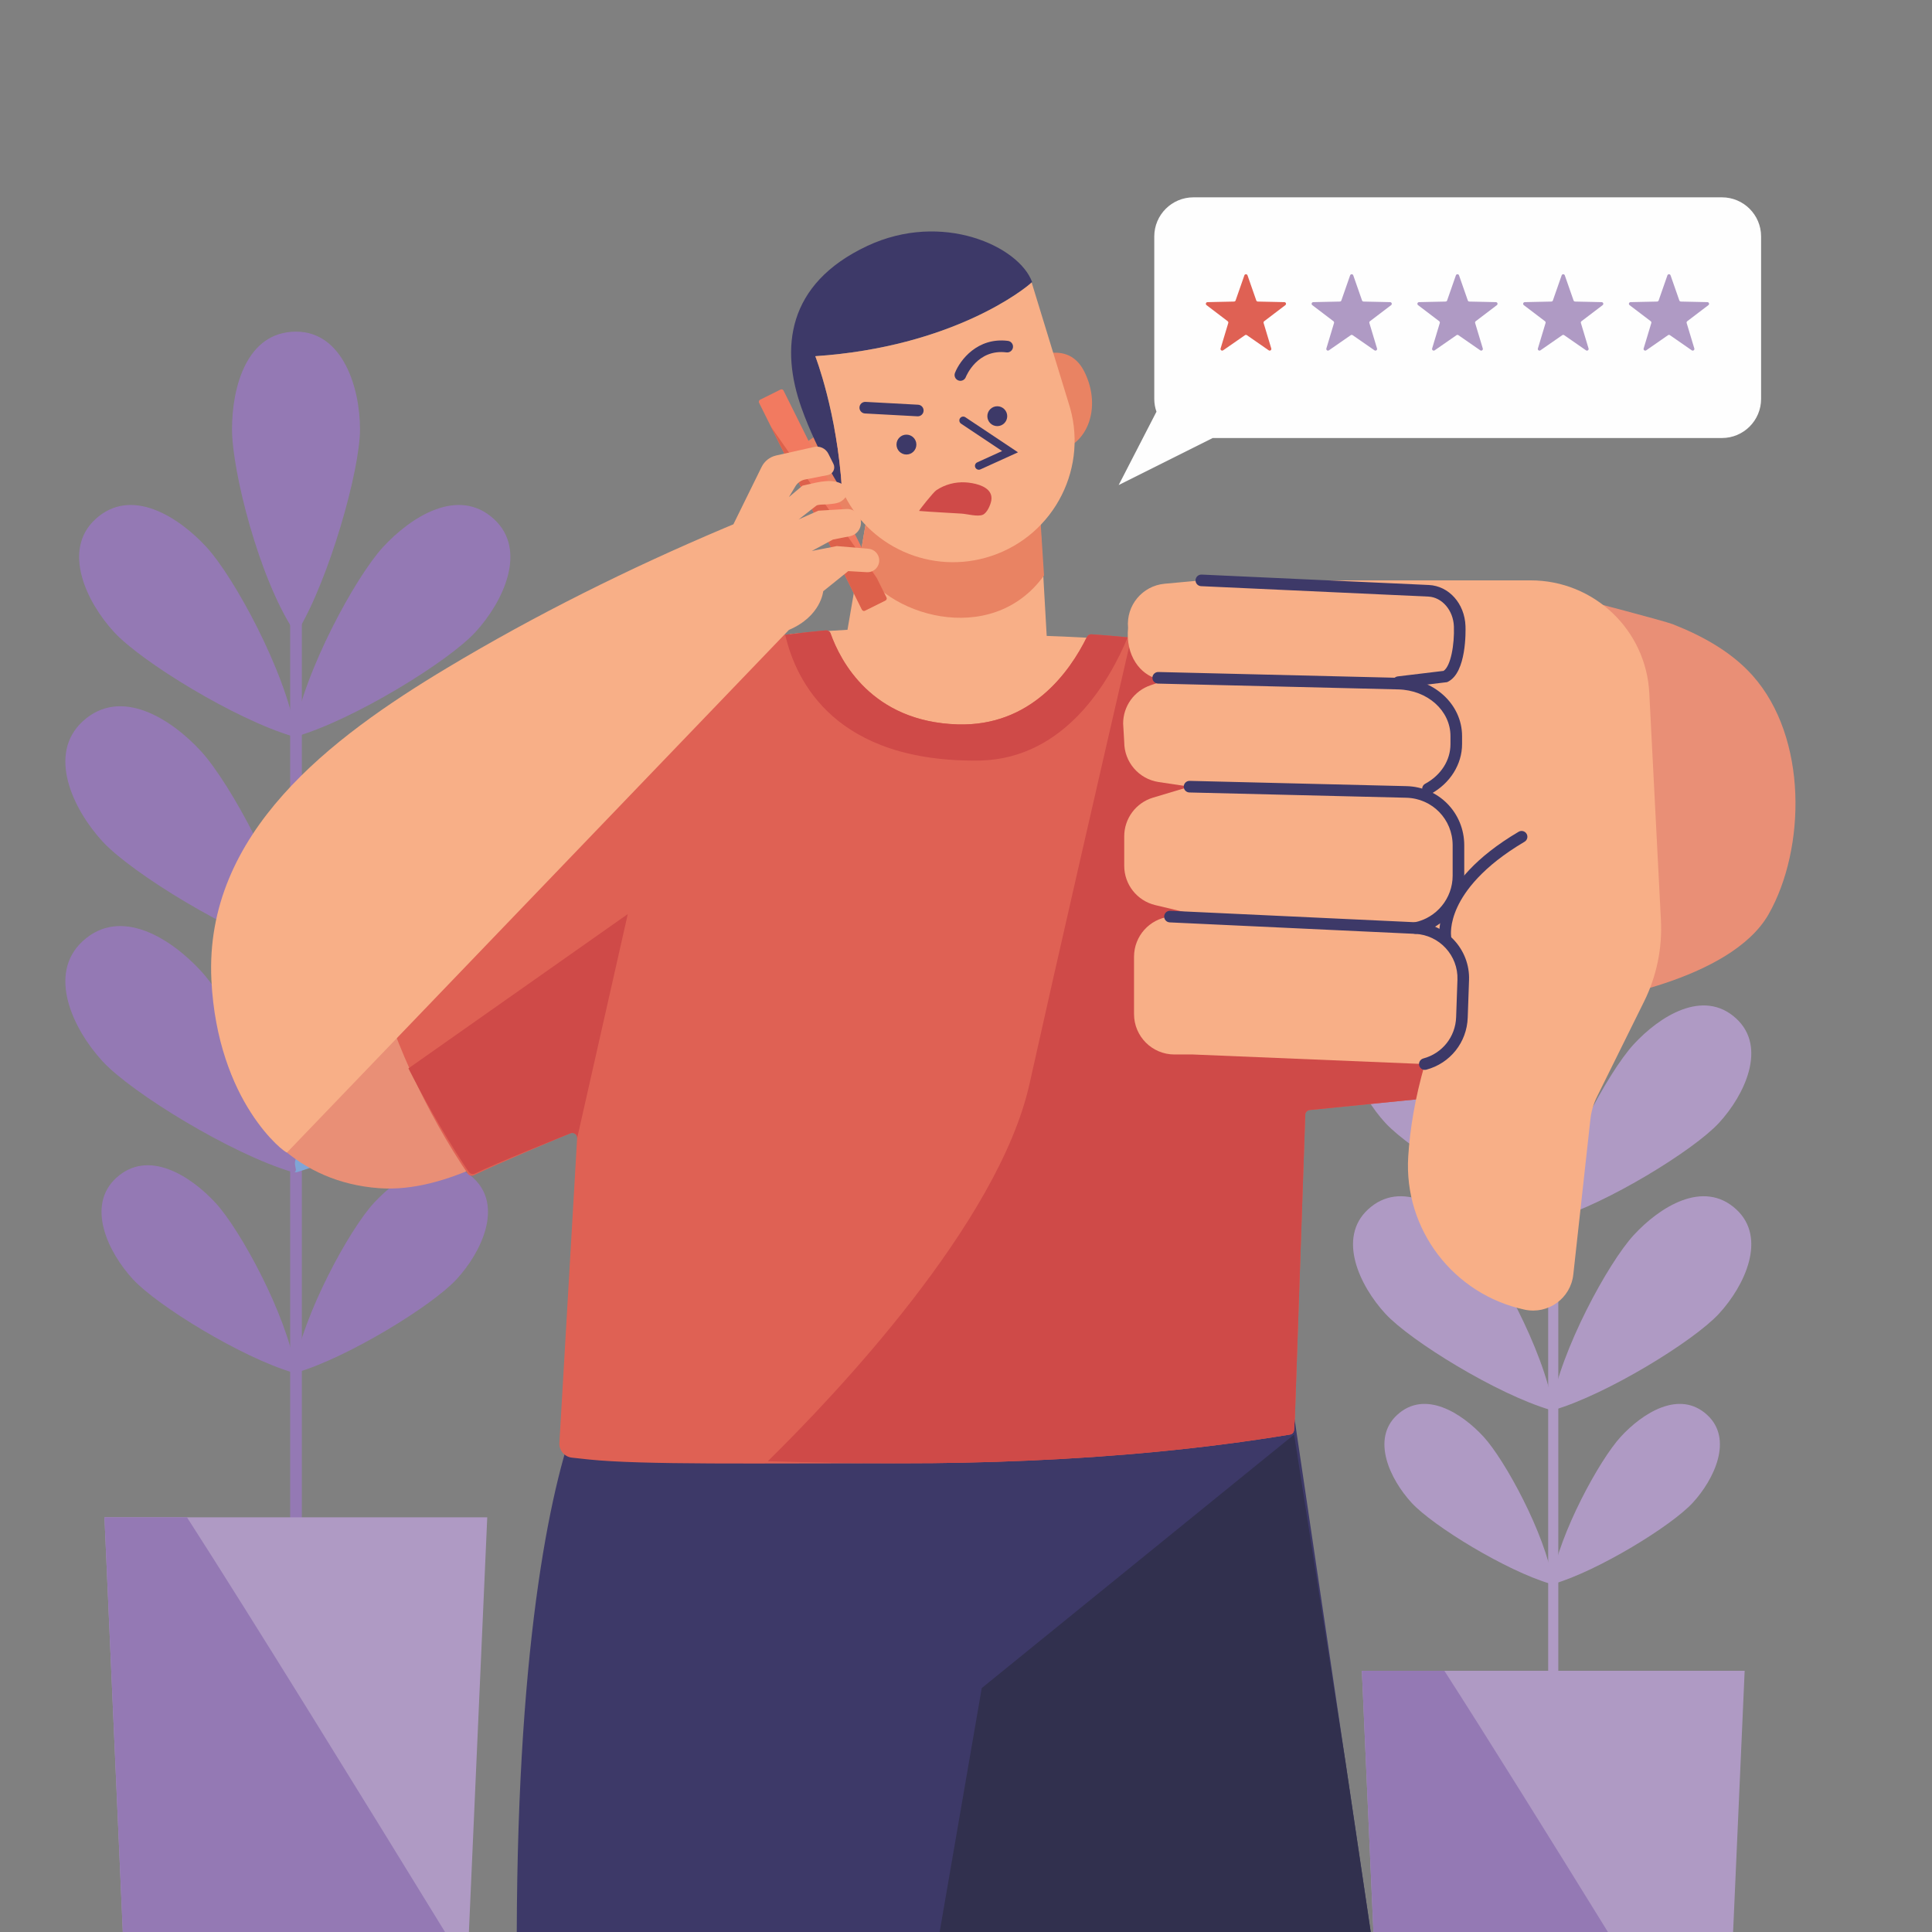 <?xml version="1.0" encoding="UTF-8" standalone="no"?><!-- Generator: Gravit.io --><svg xmlns="http://www.w3.org/2000/svg" xmlns:xlink="http://www.w3.org/1999/xlink" style="isolation:isolate" viewBox="0 0 800 800" width="800pt" height="800pt"><rect x="0" y="0" width="800" height="800" fill="#808080" stroke="none"/><defs><clipPath id="_clipPath_8bXm6WPr9ay73zJphFyYEMsPpashvID5"><rect width="800" height="800"/></clipPath></defs><g clip-path="url(#_clipPath_8bXm6WPr9ay73zJphFyYEMsPpashvID5)"><g><clipPath id="_clipPath_xsvZAkH1DEG0uEz73XBfgJS6PillU4xg"><path d=" M 0 0 L 0 800.529 L 800.529 800.529 L 800.529 0 L 0 0 Z " fill="rgb(255,255,255)"/></clipPath><g clip-path="url(#_clipPath_xsvZAkH1DEG0uEz73XBfgJS6PillU4xg)"><path d=" M 800.529 0 L 800.529 800.529 L 0 800.529 L 0 0 L 800.529 0 Z " fill="none"/><path d=" M 124.982 726.593 L 120.158 726.593 L 120.158 238.117 L 124.982 238.117 L 124.982 726.593 Z " fill="rgb(148,121,180)"/><path d=" M 149.067 177.753 C 149.067 194.789 136.371 239.542 123.407 261.158 C 122.99 261.853 122.123 261.874 121.681 261.201 C 107.067 238.945 96.072 194.81 96.072 177.753 C 96.072 160.349 102.095 137.33 122.57 137.33 C 141.841 137.33 149.067 160.349 149.067 177.753 Z " fill="rgb(148,121,180)"/><path d=" M 196.842 261.758 C 185.519 274.051 146.614 297.906 122.895 304.886 C 122.132 305.11 121.492 304.552 121.62 303.772 C 125.867 278 147.265 238.847 158.603 226.538 C 170.168 213.981 189.813 201.373 204.586 214.98 C 218.491 227.789 208.408 249.201 196.842 261.758 Z " fill="rgb(148,121,180)"/><path d=" M 47.259 261.758 C 58.581 274.051 97.486 297.906 121.206 304.886 C 121.968 305.11 122.608 304.552 122.479 303.772 C 118.234 278 96.835 238.847 85.497 226.538 C 73.932 213.981 54.288 201.373 39.513 214.98 C 25.609 227.789 35.693 249.201 47.259 261.758 Z " fill="rgb(148,121,180)"/><path d=" M 189.072 529.697 C 178.926 540.712 144.062 562.09 122.806 568.345 C 122.124 568.547 121.55 568.044 121.665 567.347 C 125.471 544.251 144.647 509.165 154.806 498.135 C 165.17 486.883 182.773 475.583 196.013 487.78 C 208.475 499.256 199.437 518.445 189.072 529.697 Z " fill="rgb(148,121,180)"/><path d=" M 55.027 529.697 C 65.174 540.712 100.037 562.09 121.294 568.345 C 121.977 568.547 122.55 568.044 122.435 567.347 C 118.63 544.251 99.454 509.165 89.294 498.135 C 78.93 486.883 61.326 475.583 48.087 487.78 C 35.626 499.256 44.662 518.445 55.027 529.697 Z " fill="rgb(148,121,180)"/><path d=" M 201.618 348.465 C 189.573 361.544 148.183 386.921 122.949 394.348 C 122.137 394.587 121.457 393.991 121.593 393.162 C 126.111 365.744 148.876 324.091 160.937 310.997 C 173.242 297.637 194.139 284.224 209.859 298.701 C 224.652 312.326 213.922 335.108 201.618 348.465 Z " fill="rgb(128,165,214)"/><path d=" M 42.482 348.465 C 54.528 361.544 95.917 386.921 121.152 394.348 C 121.963 394.587 122.644 393.991 122.507 393.162 C 117.99 365.744 95.224 324.091 83.163 310.997 C 70.859 297.637 49.96 284.224 34.242 298.701 C 19.449 312.326 30.177 335.108 42.482 348.465 Z " fill="rgb(148,121,180)"/><path d=" M 201.618 439.479 C 189.573 452.558 148.183 477.935 122.949 485.362 C 122.137 485.601 121.457 485.003 121.593 484.177 C 126.111 456.758 148.876 415.105 160.937 402.009 C 173.242 388.65 194.139 375.238 209.859 389.715 C 224.652 403.338 213.922 426.12 201.618 439.479 Z " fill="rgb(128,165,214)"/><path d=" M 42.482 439.479 C 54.528 452.558 95.917 477.935 121.152 485.362 C 121.963 485.601 122.644 485.003 122.507 484.177 C 117.99 456.758 95.224 415.105 83.163 402.009 C 70.859 388.65 49.96 375.238 34.242 389.715 C 19.449 403.338 30.177 426.12 42.482 439.479 Z " fill="rgb(148,121,180)"/><path d=" M 201.76 628.287 L 194.139 800.529 L 50.877 800.529 L 43.255 628.287 L 201.76 628.287 Z " fill="rgb(175,154,196)"/><path d=" M 184.597 800.529 L 50.877 800.529 L 43.255 628.287 L 77.422 628.287 C 104.512 670.395 152.735 748.606 184.597 800.529 Z " fill="rgb(148,121,180)"/><path d=" M 645.261 793.215 L 641.073 793.215 L 641.073 369.172 L 645.261 369.172 L 645.261 793.215 Z " fill="rgb(175,154,196)"/><path d=" M 666.171 316.769 C 666.171 331.558 655.148 370.408 643.894 389.174 C 643.532 389.776 642.78 389.795 642.397 389.212 C 629.709 369.891 620.165 331.577 620.165 316.769 C 620.165 301.662 625.394 281.679 643.167 281.679 C 659.897 281.679 666.171 301.662 666.171 316.769 Z " fill="rgb(166,193,228)"/><path d=" M 707.643 389.694 C 697.813 400.365 664.042 421.073 643.449 427.135 C 642.788 427.329 642.232 426.842 642.344 426.166 C 646.03 403.795 664.605 369.806 674.449 359.12 C 684.487 348.219 701.54 337.274 714.366 349.087 C 726.437 360.204 717.682 378.794 707.643 389.694 Z " fill="rgb(166,193,228)"/><path d=" M 577.79 389.694 C 587.618 400.365 621.393 421.073 641.982 427.135 C 642.645 427.329 643.201 426.842 643.09 426.166 C 639.403 403.795 620.826 369.806 610.986 359.12 C 600.944 348.219 583.891 337.274 571.065 349.087 C 558.995 360.204 567.749 378.794 577.79 389.694 Z " fill="rgb(166,193,228)"/><path d=" M 700.898 622.291 C 692.091 631.854 661.826 650.412 643.372 655.841 C 642.78 656.017 642.283 655.58 642.381 654.973 C 645.686 634.926 662.332 604.466 671.152 594.892 C 680.148 585.122 695.43 575.316 706.924 585.902 C 717.741 595.864 709.896 612.523 700.898 622.291 Z " fill="rgb(175,154,196)"/><path d=" M 584.533 622.291 C 593.341 631.854 623.607 650.412 642.059 655.841 C 642.652 656.017 643.151 655.58 643.05 654.973 C 639.747 634.926 623.099 604.466 614.281 594.892 C 605.283 585.122 590.001 575.316 578.508 585.902 C 567.692 595.864 575.537 612.523 584.533 622.291 Z " fill="rgb(175,154,196)"/><path d=" M 711.79 464.966 C 701.334 476.318 665.403 498.348 643.497 504.796 C 642.792 505.002 642.202 504.485 642.319 503.766 C 646.24 479.965 666.003 443.805 676.474 432.438 C 687.155 420.841 705.298 409.198 718.942 421.763 C 731.784 433.592 722.471 453.367 711.79 464.966 Z " fill="rgb(175,154,196)"/><path d=" M 573.644 464.966 C 584.101 476.318 620.03 498.348 641.936 504.796 C 642.64 505.002 643.233 504.485 643.113 503.766 C 639.192 479.965 619.428 443.805 608.957 432.438 C 598.277 420.841 580.133 409.198 566.491 421.763 C 553.647 433.592 562.962 453.367 573.644 464.966 Z " fill="rgb(175,154,196)"/><path d=" M 711.79 543.972 C 701.334 555.325 665.403 577.357 643.497 583.803 C 642.792 584.011 642.202 583.494 642.319 582.775 C 646.24 558.972 666.003 522.812 676.474 511.447 C 687.155 499.85 705.298 488.204 718.942 500.772 C 731.784 512.601 722.471 532.376 711.79 543.972 Z " fill="rgb(175,154,196)"/><path d=" M 573.644 543.972 C 584.101 555.325 620.03 577.357 641.936 583.803 C 642.64 584.011 643.233 583.494 643.113 582.775 C 639.192 558.972 619.428 522.812 608.957 511.447 C 598.277 499.85 580.133 488.204 566.491 500.772 C 553.647 512.601 562.962 532.376 573.644 543.972 Z " fill="rgb(175,154,196)"/><path d=" M 717.621 800.429 L 722.426 691.849 L 563.921 691.849 L 568.726 800.429 L 717.621 800.429 Z " fill="rgb(175,154,196)"/><path d=" M 666.07 800.429 C 641.299 760.344 615.387 718.737 598.088 691.849 L 563.921 691.849 L 568.726 800.429 L 666.07 800.429 Z " fill="rgb(148,121,180)"/><path d=" M 567.648 800.429 L 534.798 579.157 C 499.948 585.305 464.417 588.651 430.708 590.188 C 413.505 590.989 396.787 591.325 380.876 591.309 C 323.702 591.293 260.745 587.018 239.635 584.713 C 228.86 611.503 214.298 675.958 213.977 800.429 L 567.648 800.429 Z " fill="rgb(61,57,104)"/><path d=" M 567.648 800.429 L 557.075 729.211 L 535.863 594.019 L 406.52 698.999 L 389.014 800.429 L 567.648 800.429 Z " fill="rgb(49,48,78)"/><path d=" M 238.77 461.884 C 214.033 474.252 185.542 494.121 156.873 491.992 C 90.784 487.083 71.075 401.476 106.237 348.284 L 138.164 375.65 L 182.871 383.445 L 238.77 461.884 Z " fill="rgb(233,143,118)"/><path d=" M 458.594 264.576 C 450.208 282.273 430.47 311.635 392.171 310.456 C 346.664 309.041 331.326 275.496 327.083 262.514 C 340.968 261.277 350.926 260.785 350.926 260.785 L 355.68 233.112 L 360.177 206.913 L 429.625 196.816 L 431.491 229.38 L 433.416 263.319 C 433.416 263.319 444.532 263.653 458.594 264.576 Z " fill="rgb(248,175,135)"/><path d=" M 432.311 238.29 C 410.375 268.785 365.593 254.518 355.68 233.112 L 360.177 206.913 L 429.625 196.816 L 432.311 238.29 Z " fill="rgb(233,131,99)"/><path d=" M 345.758 177.583 C 345.758 177.583 324.722 181.79 330.13 198.019 C 335.54 214.247 352.37 221.46 363.189 211.844 L 345.758 177.583 Z " fill="rgb(233,131,99)"/><path d=" M 423.432 150.524 C 423.432 150.524 441.219 138.53 448.951 153.789 C 456.682 169.049 449.971 186.086 435.526 187.011 L 423.432 150.524 Z " fill="rgb(233,131,99)"/><path d=" M 427.37 116.769 C 427.37 116.769 427.308 116.832 427.183 116.957 C 424.568 119.509 394.528 143.657 337.597 147.493 C 337.597 147.493 346.6 170.477 348.651 202.857 C 348.651 202.966 348.667 203.077 348.667 203.185 C 348.667 203.185 338.489 187.466 331.898 168.96 C 323.177 144.471 325.525 117.635 359.079 101.852 C 390.19 87.244 422.002 102.02 427.37 116.769 Z " fill="rgb(61,57,104)"/><path d=" M 410.466 230.226 C 385.65 238.461 359 226.297 348.651 202.857 C 346.6 170.477 337.597 147.493 337.597 147.493 C 394.528 143.657 424.568 119.509 427.183 116.957 L 442.407 166.627 C 451.16 193.009 436.864 221.489 410.466 230.226 Z " fill="rgb(248,175,135)"/><path d=" M 379.449 184.091 C 379.449 186.365 377.608 188.206 375.334 188.206 C 373.062 188.206 371.22 186.365 371.22 184.091 C 371.22 181.819 373.062 179.978 375.334 179.978 C 377.608 179.978 379.449 181.819 379.449 184.091 Z " fill="rgb(61,57,104)"/><path d=" M 417.069 172.336 C 417.069 174.608 415.226 176.449 412.953 176.449 C 410.681 176.449 408.84 174.608 408.84 172.336 C 408.84 170.064 410.681 168.221 412.953 168.221 C 415.226 168.221 417.069 170.064 417.069 172.336 Z " fill="rgb(61,57,104)"/><path d=" M 405.314 194.511 C 404.704 194.511 404.123 194.16 403.855 193.571 C 403.489 192.766 403.844 191.818 404.65 191.451 L 414.959 186.765 L 397.959 175.431 C 397.222 174.941 397.024 173.947 397.514 173.21 C 398.004 172.475 398.998 172.274 399.734 172.767 L 421.53 187.296 L 405.975 194.365 C 405.759 194.463 405.535 194.511 405.314 194.511 Z " fill="rgb(61,57,104)"/><path d=" M 380.04 172.386 C 379.995 172.386 379.952 172.386 379.907 172.383 L 358.158 171.207 C 356.834 171.135 355.819 170.003 355.889 168.679 C 355.961 167.355 357.071 166.348 358.417 166.411 L 380.166 167.586 C 381.492 167.658 382.507 168.79 382.435 170.114 C 382.366 171.395 381.306 172.386 380.04 172.386 Z " fill="rgb(61,57,104)"/><path d=" M 397.669 157.688 C 397.376 157.688 397.078 157.634 396.79 157.52 C 395.559 157.033 394.952 155.647 395.434 154.415 C 397.501 149.138 404.755 139.571 417.365 141.151 C 418.683 141.315 419.616 142.515 419.451 143.832 C 419.286 145.149 418.073 146.083 416.771 145.917 C 404.72 144.404 400.096 155.691 399.904 156.173 C 399.529 157.113 398.625 157.688 397.669 157.688 Z " fill="rgb(61,57,104)"/><path d=" M 410.055 204.168 C 408.406 200.978 403.079 199.942 399.798 199.74 C 395.532 199.477 391.209 200.63 387.664 203.025 C 386.513 203.802 380.294 211.546 380.613 211.572 C 386.446 212.041 392.288 212.302 398.127 212.673 C 400.474 212.822 404.746 214.041 406.909 213.174 C 408.744 212.438 410.18 209.015 410.477 207.238 C 410.676 206.042 410.498 205.028 410.055 204.168 Z " fill="rgb(207,74,72)"/><path d=" M 597.531 345.572 L 595.513 452.555 C 595.497 453.564 594.729 454.412 593.704 454.508 L 542.278 459.648 C 541.317 459.76 540.549 460.544 540.485 461.521 L 536.196 586.848 L 535.842 592.162 C 535.778 593.107 535.075 593.875 534.161 594.019 C 497.945 600.007 461.074 603.274 426.075 604.795 C 407.949 605.595 390.338 605.931 373.576 605.915 C 313.345 605.899 265.968 606.639 243.729 604.333 C 241.007 604.047 238.702 603.805 236.812 603.583 C 233.578 603.229 231.273 600.299 231.657 597.065 L 238.974 471.367 C 239.15 469.846 237.645 468.694 236.236 469.27 C 233.066 470.567 205.321 482.155 196.259 486.64 C 195.363 487.086 194.258 486.814 193.698 485.998 C 192.881 484.797 192.08 483.612 191.296 482.394 C 172.916 454.158 159.57 422.855 151.872 389.974 C 151.633 388.953 151.402 387.869 151.731 386.873 C 152.056 385.885 152.877 385.155 153.668 384.481 C 163.585 376.037 174.45 368.896 184.467 360.307 C 195.182 351.121 205.896 341.936 216.609 332.753 C 236.88 315.375 257.151 297.997 277.422 280.619 C 281.58 277.053 285.931 273.629 289.935 269.89 C 290.176 269.666 290.432 269.506 290.736 269.41 C 299.27 266.848 310.173 264.879 320.932 263.406 C 328.265 262.397 335.518 261.613 341.89 261.02 C 342.802 260.94 343.635 261.469 343.939 262.333 C 348.022 273.765 360.99 298.853 396.502 299.958 C 426.858 300.887 442.916 278.28 450.057 263.774 C 450.425 263.038 451.178 262.589 451.994 262.653 C 465.475 263.582 481.806 265.151 490.5 267.697 C 496.248 269.378 587.124 336.798 596.73 343.939 C 597.242 344.323 597.547 344.932 597.531 345.572 Z " fill="rgb(223,97,84)"/><path d=" M 169.124 442.396 C 175.297 454.524 182.825 467.995 191.733 481.683 C 192.518 482.9 193.318 484.084 194.135 485.285 C 194.695 486.102 195.8 486.374 196.696 485.926 C 205.758 481.443 233.066 470.567 236.236 469.27 C 237.645 468.694 239.15 469.846 238.974 471.367 L 259.957 378.487 L 169.124 442.396 Z " fill="rgb(207,74,72)"/><path d=" M 406.014 314.925 C 441.402 313.942 459.63 281.54 466.953 263.902 C 461.919 263.395 456.778 262.983 451.994 262.653 C 451.178 262.589 450.425 263.038 450.057 263.774 C 442.916 278.28 426.858 300.887 396.502 299.958 C 360.99 298.853 348.022 273.765 343.939 262.333 C 343.635 261.469 342.802 260.94 341.89 261.02 C 336.744 261.499 331.019 262.109 325.148 262.855 C 329.554 282.052 345.849 315.895 406.014 314.925 Z " fill="rgb(207,74,72)"/><path d=" M 559.048 316.121 C 529.814 294.662 494.037 268.731 490.5 267.697 C 485.191 266.142 477.029 264.953 468.412 264.05 C 457.411 311.759 437.598 397.973 426.299 448.81 C 413.475 506.525 345.758 577.742 317.917 605.076 C 335.905 605.589 354.902 605.911 373.576 605.915 C 390.338 605.931 407.949 605.595 426.075 604.795 C 461.074 603.274 497.945 600.007 534.161 594.019 C 535.075 593.875 535.778 593.107 535.842 592.162 L 536.196 586.848 L 540.485 461.521 C 540.549 460.544 541.317 459.76 542.278 459.648 L 593.704 454.508 C 594.729 454.412 595.497 453.564 595.513 452.555 L 597.531 345.572 C 597.547 344.932 597.242 344.323 596.73 343.939 C 596.274 343.6 595.633 343.124 594.828 342.527 L 558.197 346.118 L 559.048 316.121 Z " fill="rgb(207,74,72)"/><path d=" M 366.634 248.647 L 358.169 252.86 C 357.707 253.086 357.149 252.905 356.908 252.431 L 319.267 176.746 L 314.31 166.777 C 314.083 166.302 314.276 165.741 314.737 165.516 L 323.188 161.307 C 323.665 161.079 324.222 161.258 324.449 161.734 L 363.045 239.331 L 367.047 247.389 C 367.289 247.861 367.095 248.422 366.634 248.647 Z " fill="rgb(242,122,96)"/><path d=" M 366.634 248.647 L 358.169 252.86 C 357.707 253.086 357.149 252.905 356.908 252.431 L 319.267 176.746 L 363.045 239.331 L 367.047 247.389 C 367.289 247.861 367.095 248.422 366.634 248.647 Z " fill="rgb(221,97,75)"/><path d=" M 363.667 230.146 C 362.956 228.498 361.397 227.377 359.61 227.225 L 346.509 226.119 L 336.142 228.146 L 344.932 223.413 L 351.917 222.038 C 355.769 221.279 357.713 216.938 355.716 213.559 C 354.631 211.722 352.607 210.646 350.478 210.773 L 338.846 211.468 L 330.732 215.073 L 337.945 209.439 C 338.584 208.8 341.957 208.936 342.841 208.826 C 345.398 208.506 347.489 208.602 349.469 206.664 C 350.379 205.776 351.013 204.511 350.832 203.253 C 350.595 201.61 349.069 200.443 347.506 199.879 C 342.69 198.142 337.101 200.142 332.309 201.099 L 326.675 205.832 L 329.345 201.383 C 330.228 199.911 331.693 198.883 333.377 198.554 L 342.858 196.695 C 344.943 196.262 346.053 193.973 345.101 192.069 L 343.004 187.874 C 341.904 185.676 339.434 184.523 337.043 185.097 L 321.284 188.63 C 318.702 189.247 316.531 190.984 315.359 193.364 L 303.684 217.103 C 302.454 217.608 301.229 218.126 300.003 218.645 C 260.564 235.328 221.891 254.517 185.167 276.547 C 137.079 305.397 84.558 344.817 87.532 405.742 C 90.009 456.474 118.288 477.805 118.859 477.21 C 119.055 477.006 326.675 260.83 326.675 260.83 C 339.973 255.194 340.875 244.826 340.875 244.826 L 351.243 236.486 L 358.919 236.931 C 362.534 237.142 365.103 233.469 363.667 230.146 Z " fill="rgb(248,175,135)"/><path d=" M 656.654 248.659 C 656.654 248.628 689.201 257.117 692.609 258.452 C 705.222 263.401 717.09 270.054 725.735 279.762 C 748.618 305.458 747.715 351.438 732.389 378.487 C 716.456 406.605 658.678 414.549 658.678 414.549 C 658.678 414.549 656.658 248.907 656.654 248.659 Z " fill="rgb(233,143,118)"/><path d=" M 497.448 240.319 L 633.846 240.319 C 660.017 240.319 681.597 260.823 682.936 286.959 L 687.755 381.068 C 688.349 392.677 685.955 404.245 680.802 414.663 L 661.286 454.121 C 659.836 457.055 658.909 460.222 658.552 463.476 L 651.47 527.773 C 650.385 537.622 641.025 544.377 631.334 542.301 L 631.334 542.301 C 601.818 535.976 581.243 509.056 583.116 478.927 C 583.81 467.768 585.846 454.976 589.99 440.611 L 493.92 436.639 L 486.312 436.639 C 477.069 436.639 469.577 429.146 469.577 419.904 L 469.577 396.17 C 469.577 387.643 475.988 380.48 484.462 379.537 L 493.92 378.487 L 478.378 374.787 C 470.841 372.992 465.519 366.256 465.519 358.506 L 465.519 346.309 C 465.519 338.92 470.367 332.404 477.446 330.281 L 492.567 325.745 L 479.771 323.825 C 471.58 322.595 465.519 315.559 465.519 307.275 L 465.069 299.598 C 465.069 292.422 469.643 286.046 476.439 283.746 L 482.109 281.828 L 479.136 281.061 C 472.317 279.3 465.97 271.648 467.112 259.965 L 467.112 259.965 C 466.233 250.742 473.015 242.56 482.242 241.715 L 497.448 240.319 Z " fill="rgb(248,175,135)"/><path d=" M 589.988 443.013 C 588.928 443.013 587.956 442.305 587.668 441.231 C 587.327 439.951 588.086 438.634 589.368 438.289 C 597.209 436.19 602.668 429.33 602.952 421.216 L 603.498 405.657 C 603.848 395.664 596.01 387.156 586.022 386.691 L 484.35 381.937 C 483.026 381.875 482.001 380.749 482.064 379.425 C 482.125 378.101 483.194 377.087 484.576 377.139 L 586.248 381.892 C 598.848 382.481 608.741 393.216 608.298 405.825 L 607.752 421.385 C 607.395 431.621 600.505 440.281 590.609 442.931 C 590.401 442.985 590.195 443.013 589.988 443.013 Z " fill="rgb(61,57,104)"/><path d=" M 586.131 386.694 C 585.01 386.694 584.008 385.903 583.781 384.761 C 583.521 383.461 584.363 382.196 585.664 381.937 C 594.847 380.102 601.511 371.975 601.511 362.612 L 601.511 350.025 C 601.511 339.24 593.065 330.586 582.285 330.325 L 492.509 328.145 C 491.184 328.113 490.133 327.011 490.165 325.685 C 490.197 324.379 491.265 323.343 492.565 323.343 C 492.586 323.343 492.605 323.343 492.625 323.343 L 582.401 325.524 C 595.809 325.849 606.314 336.613 606.314 350.025 L 606.314 362.612 C 606.314 374.258 598.025 384.366 586.605 386.646 C 586.446 386.678 586.288 386.694 586.131 386.694 Z " fill="rgb(61,57,104)"/><path d=" M 591.291 329.048 C 590.441 329.048 589.615 328.593 589.179 327.792 C 588.545 326.627 588.978 325.168 590.143 324.536 C 596.696 320.974 600.609 314.837 600.609 308.12 L 600.609 304.811 C 600.609 294.257 591.118 285.762 578.998 285.469 L 479.528 283.065 C 478.202 283.033 477.153 281.932 477.186 280.606 C 477.219 279.28 478.337 278.238 479.645 278.264 L 579.115 280.667 C 593.863 281.024 605.413 291.628 605.413 304.811 L 605.413 308.12 C 605.413 316.499 600.441 324.406 592.436 328.755 C 592.071 328.953 591.679 329.048 591.291 329.048 Z " fill="rgb(61,57,104)"/><path d=" M 598.502 280.132 L 598.518 280.132 L 598.502 280.132 Z  M 579.054 284.87 C 577.855 284.87 576.819 283.973 576.672 282.753 C 576.515 281.437 577.455 280.241 578.771 280.083 L 597.744 277.804 C 600.742 275.827 602.302 266.869 602.028 259.395 C 601.785 252.724 597.127 247.293 591.423 247.03 L 497.338 242.719 C 496.012 242.656 494.989 241.534 495.05 240.208 C 495.109 238.884 496.243 237.877 497.557 237.92 L 591.642 242.232 C 599.959 242.615 606.488 249.917 606.828 259.219 C 606.9 261.18 607.307 278.496 599.558 282.289 L 599.194 282.468 L 579.343 284.852 C 579.247 284.863 579.149 284.87 579.054 284.87 Z " fill="rgb(61,57,104)"/><path d=" M 598.494 390.346 C 597.35 390.346 596.338 389.529 596.136 388.364 C 595.978 387.451 592.663 365.746 628.839 344.411 C 629.979 343.742 631.454 344.117 632.128 345.26 C 632.802 346.403 632.422 347.875 631.279 348.549 C 613.908 358.794 606.565 368.906 603.466 375.584 C 600.16 382.702 600.866 387.513 600.87 387.56 C 601.075 388.863 600.195 390.098 598.893 390.312 C 598.759 390.335 598.626 390.346 598.494 390.346 Z " fill="rgb(61,57,104)"/><path d=" M 729.232 97.921 L 729.232 165.165 C 729.232 174.123 721.966 181.376 713.008 181.376 L 502.154 181.376 L 463.219 200.849 L 478.867 170.476 C 478.276 168.811 477.96 167.022 477.96 165.165 L 477.96 97.921 C 477.96 88.962 485.226 81.709 494.186 81.709 L 713.008 81.709 C 721.966 81.709 729.232 88.962 729.232 97.921 Z " fill="rgb(254,254,254)"/><path d=" M 516.567 114.015 L 520.196 124.407 C 520.291 124.678 520.545 124.862 520.83 124.869 L 531.836 125.109 C 532.489 125.123 532.758 125.952 532.238 126.347 L 523.477 133.009 C 523.248 133.183 523.152 133.481 523.234 133.756 L 526.407 144.297 C 526.594 144.921 525.888 145.433 525.353 145.061 L 516.309 138.788 C 516.074 138.624 515.76 138.624 515.524 138.788 L 506.478 145.061 C 505.942 145.433 505.239 144.921 505.427 144.297 L 508.6 133.756 C 508.682 133.481 508.585 133.183 508.356 133.009 L 499.596 126.347 C 499.075 125.952 499.344 125.123 499.997 125.109 L 511.001 124.869 C 511.288 124.862 511.543 124.678 511.637 124.407 L 515.267 114.015 C 515.48 113.399 516.351 113.399 516.567 114.015 Z " fill="rgb(223,97,84)"/><path d=" M 560.36 114.015 L 563.99 124.407 C 564.084 124.678 564.337 124.862 564.626 124.869 L 575.63 125.109 C 576.283 125.123 576.552 125.952 576.033 126.347 L 567.271 133.009 C 567.042 133.183 566.946 133.481 567.027 133.756 L 570.199 144.297 C 570.388 144.921 569.683 145.433 569.147 145.061 L 560.104 138.788 C 559.867 138.624 559.554 138.624 559.317 138.788 L 550.274 145.061 C 549.737 145.433 549.033 144.921 549.222 144.297 L 552.392 133.756 C 552.475 133.481 552.378 133.183 552.15 133.009 L 543.388 126.347 C 542.869 125.952 543.138 125.123 543.789 125.109 L 554.795 124.869 C 555.083 124.862 555.336 124.678 555.431 124.407 L 559.059 114.015 C 559.275 113.399 560.146 113.399 560.36 114.015 Z " fill="rgb(175,154,196)"/><path d=" M 604.154 114.015 L 607.784 124.407 C 607.878 124.678 608.133 124.862 608.419 124.869 L 619.423 125.109 C 620.077 125.123 620.346 125.952 619.825 126.347 L 611.064 133.009 C 610.835 133.183 610.739 133.481 610.821 133.756 L 613.994 144.297 C 614.182 144.921 613.479 145.433 612.942 145.061 L 603.896 138.788 C 603.661 138.624 603.347 138.624 603.112 138.788 L 594.066 145.061 C 593.531 145.433 592.827 144.921 593.014 144.297 L 596.187 133.756 C 596.269 133.481 596.173 133.183 595.944 133.009 L 587.183 126.347 C 586.663 125.952 586.932 125.123 587.585 125.109 L 598.589 124.869 C 598.875 124.862 599.13 124.678 599.225 124.407 L 602.854 114.015 C 603.07 113.399 603.938 113.399 604.154 114.015 Z " fill="rgb(175,154,196)"/><path d=" M 647.949 114.015 L 651.577 124.407 C 651.672 124.678 651.925 124.862 652.213 124.869 L 663.219 125.109 C 663.87 125.123 664.139 125.952 663.621 126.347 L 654.858 133.009 C 654.631 133.183 654.533 133.481 654.616 133.756 L 657.786 144.297 C 657.975 144.921 657.271 145.433 656.734 145.061 L 647.692 138.788 C 647.455 138.624 647.141 138.624 646.904 138.788 L 637.861 145.061 C 637.325 145.433 636.62 144.921 636.809 144.297 L 639.981 133.756 C 640.064 133.481 639.967 133.183 639.738 133.009 L 630.975 126.347 C 630.456 125.952 630.725 125.123 631.379 125.109 L 642.383 124.869 C 642.671 124.862 642.924 124.678 643.018 124.407 L 646.648 114.015 C 646.862 113.399 647.733 113.399 647.949 114.015 Z " fill="rgb(175,154,196)"/><path d=" M 691.742 114.015 L 695.371 124.407 C 695.466 124.678 695.72 124.862 696.007 124.869 L 707.011 125.109 C 707.664 125.123 707.933 125.952 707.413 126.347 L 698.652 133.009 C 698.423 133.183 698.327 133.481 698.408 133.756 L 701.582 144.297 C 701.769 144.921 701.066 145.433 700.53 145.061 L 691.484 138.788 C 691.248 138.624 690.935 138.624 690.699 138.788 L 681.655 145.061 C 681.12 145.433 680.414 144.921 680.601 144.297 L 683.775 133.756 C 683.858 133.481 683.76 133.183 683.531 133.009 L 674.77 126.347 C 674.252 125.952 674.519 125.123 675.172 125.109 L 686.178 124.869 C 686.463 124.862 686.717 124.678 686.812 124.407 L 690.442 114.015 C 690.658 113.399 691.529 113.399 691.742 114.015 Z " fill="rgb(175,154,196)"/></g></g></g></svg>